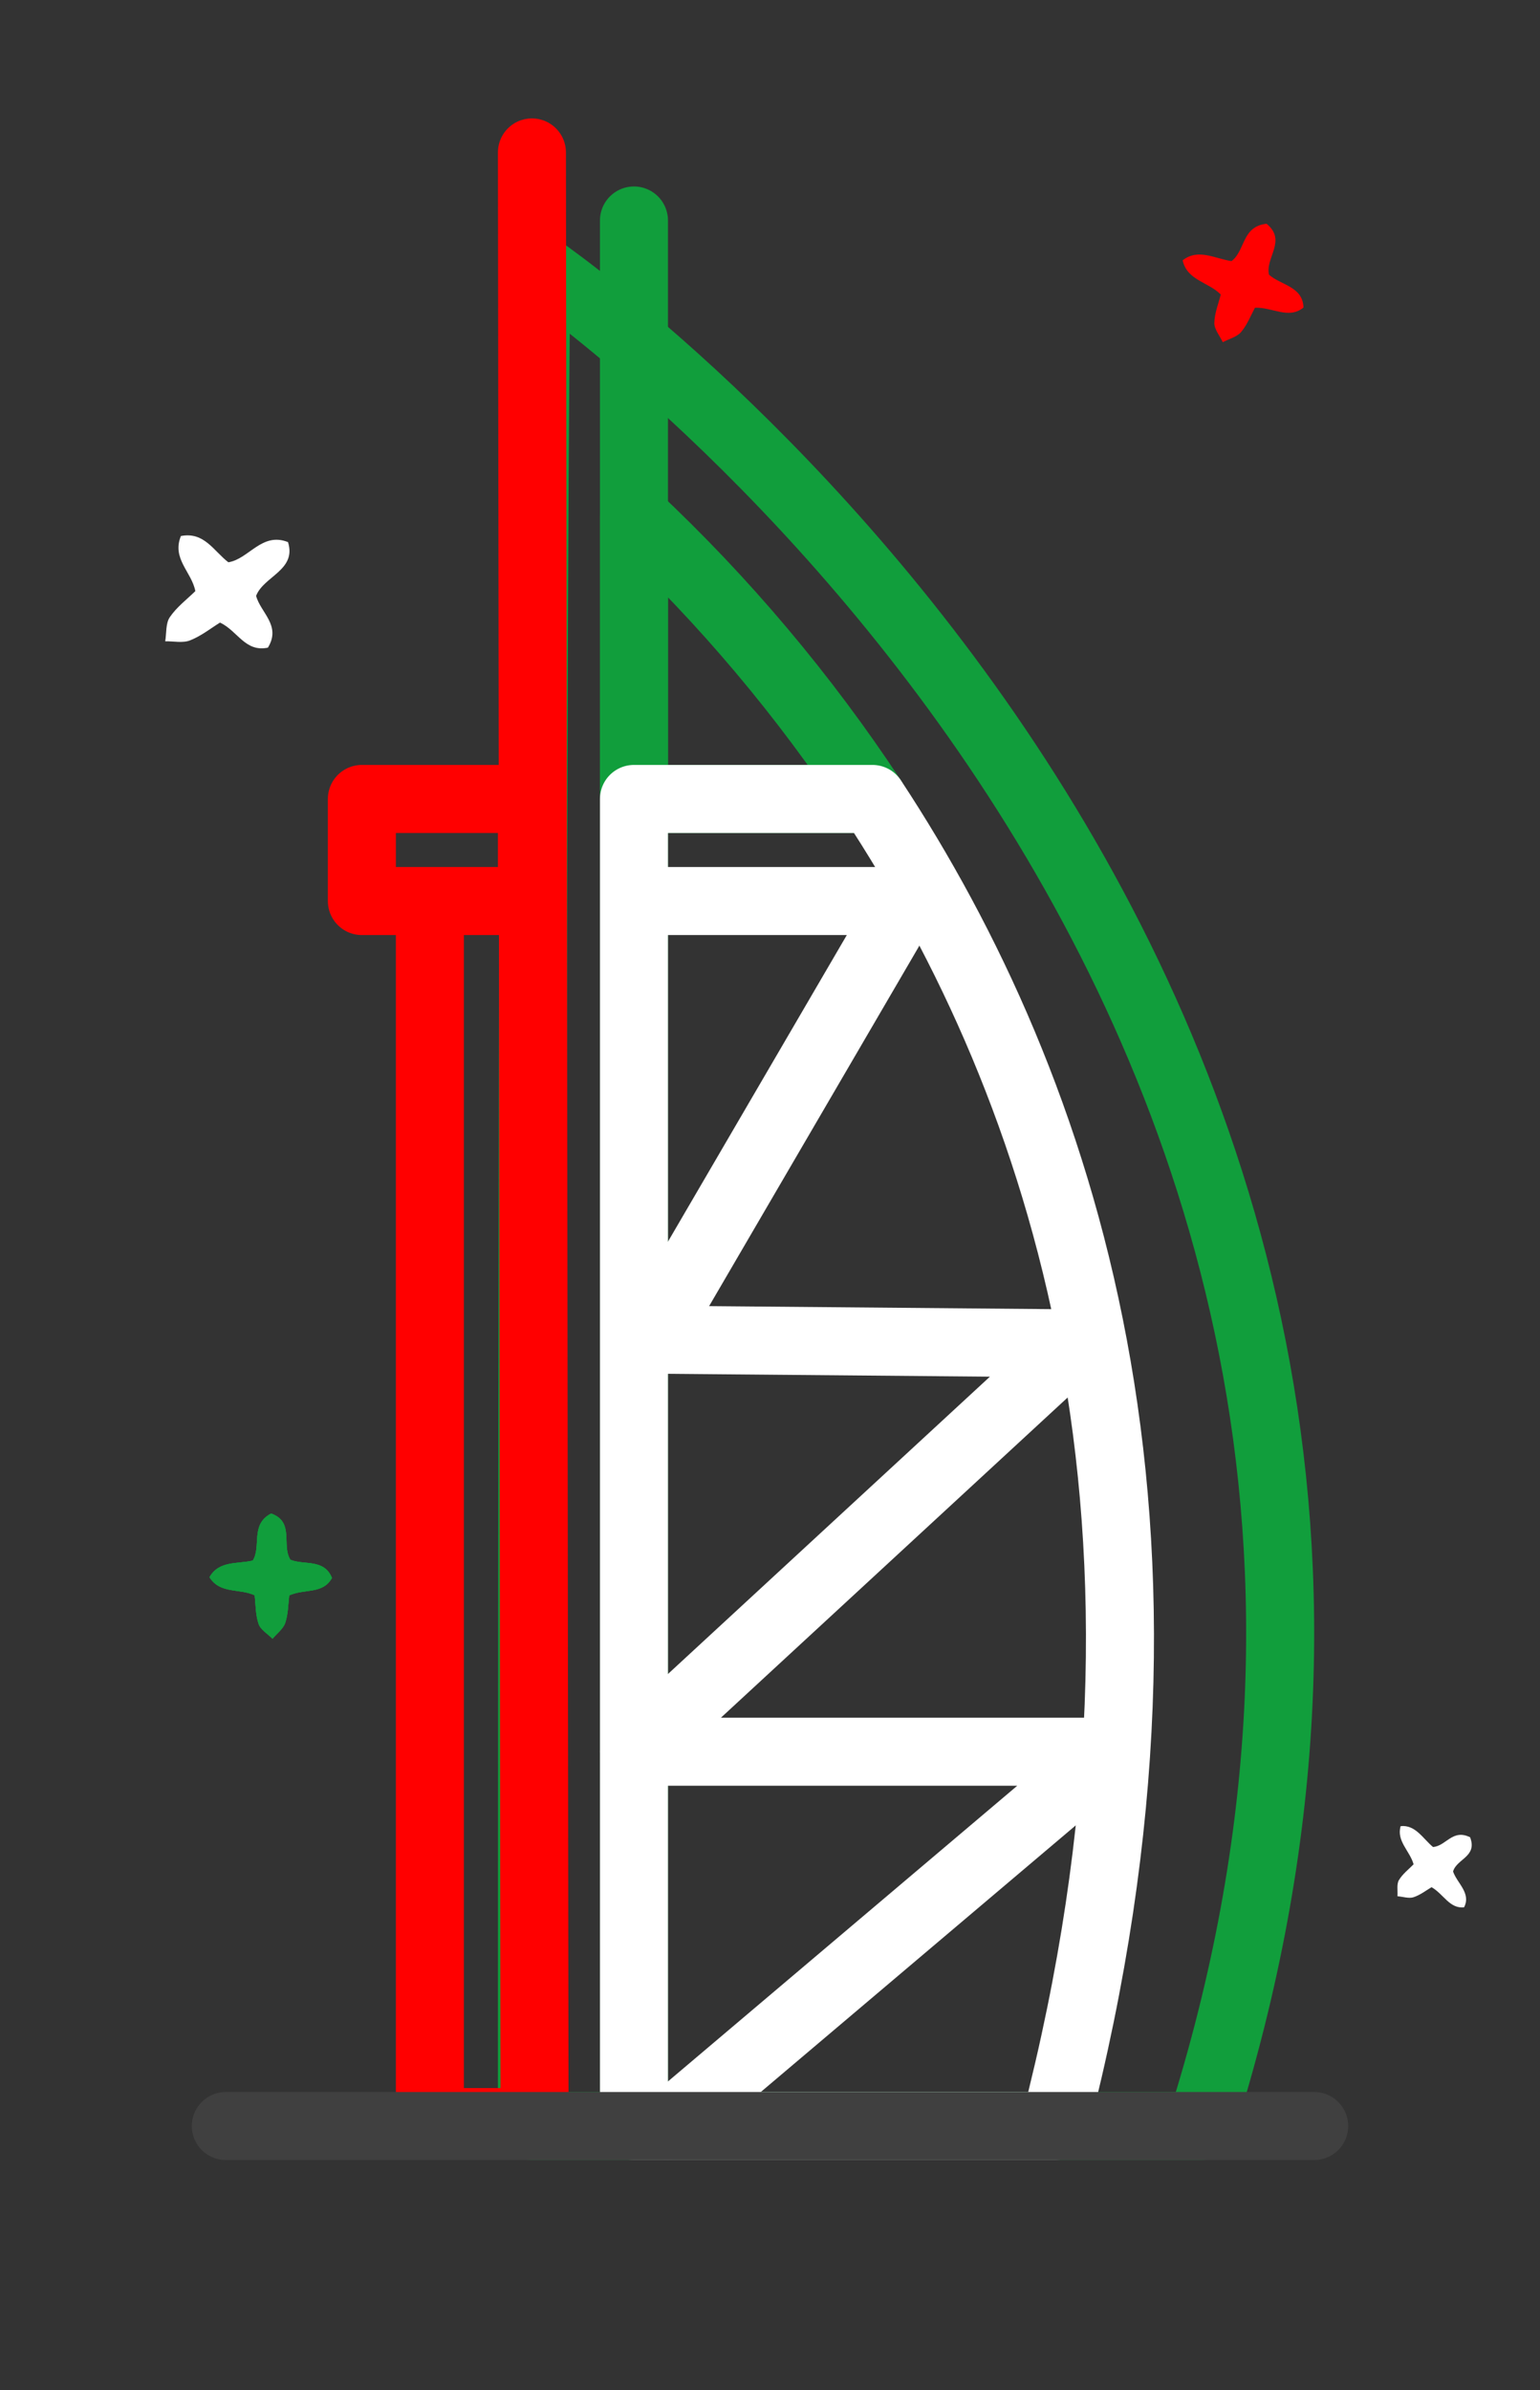 <svg width="566" height="878" viewBox="0 0 566 878" fill="none" xmlns="http://www.w3.org/2000/svg">
<rect x="0" y="0" width="566" height="878" fill="#333333" stroke="none"/>
<path d="M106.746 573.004C111.781 575.036 119.144 572.541 122 579.664C118.678 585.741 111.929 583.528 106.302 586.083C105.921 589.122 105.942 592.804 104.842 596.144C104.123 598.338 101.774 600.068 100.166 602C98.389 600.209 95.766 598.68 95.047 596.567C93.883 593.186 93.989 589.423 93.587 586.043C88.001 583.407 80.893 585.64 77 579.402C80.47 573.245 87.198 574.613 92.91 573.285C96.147 567.993 91.873 560.105 99.638 556C108.354 559.059 103.361 567.691 106.725 572.963L106.746 573.004Z" fill="#119E3C"/>
<path d="M106.746 573.004C111.781 575.036 119.144 572.541 122 579.664C118.678 585.741 111.929 583.528 106.302 586.083C105.921 589.122 105.942 592.804 104.842 596.144C104.123 598.338 101.774 600.068 100.166 602C98.389 600.209 95.766 598.68 95.047 596.567C93.883 593.186 93.989 589.423 93.587 586.043C88.001 583.407 80.893 585.64 77 579.402C80.47 573.245 87.198 574.613 92.91 573.285C96.147 567.993 91.873 560.105 99.638 556C108.354 559.059 103.361 567.691 106.725 572.963L106.746 573.004Z" fill="#119E3C"/>
<path d="M106.746 573.004C111.781 575.036 119.144 572.541 122 579.664C118.678 585.741 111.929 583.528 106.302 586.083C105.921 589.122 105.942 592.804 104.842 596.144C104.123 598.338 101.774 600.068 100.166 602C98.389 600.209 95.766 598.68 95.047 596.567C93.883 593.186 93.989 589.423 93.587 586.043C88.001 583.407 80.893 585.64 77 579.402C80.47 573.245 87.198 574.613 92.91 573.285C96.147 567.993 91.873 560.105 99.638 556C108.354 559.059 103.361 567.691 106.725 572.963L106.746 573.004Z" fill="#119E3C"/>
<path d="M466.397 100.911C470.642 104.736 478.825 105.184 479.075 112.974C473.593 117.433 467.718 112.786 461.229 113.054C459.754 115.77 458.444 119.244 456.148 121.971C454.644 123.762 451.695 124.499 449.407 125.707C448.297 123.346 446.255 120.91 446.308 118.648C446.379 115.024 447.844 111.522 448.668 108.187C444.098 103.584 436.26 102.987 434.665 95.636C440.323 91.158 446.482 95.001 452.611 95.921C457.726 92.168 456.351 83.12 465.514 82.205C473.029 88.395 464.97 94.624 466.391 100.865L466.397 100.911Z" fill="#FF0000"/>
<path d="M197.337 97.888C195.5 143.5 195.5 781 195.5 781H441.362C576.575 356 197.337 97.888 197.337 97.888ZM233 293.5V189.512C266.181 220.63 295.598 255.531 320.65 293.5H233Z" stroke="#119E3C" stroke-width="25" stroke-linecap="round" stroke-linejoin="round"/>
<path d="M195.5 56L196.462 779.562" stroke="#FF0000" stroke-width="25" stroke-linecap="round" stroke-linejoin="round"/>
<path d="M233 81V781" stroke="#119E3C" stroke-width="25" stroke-linecap="round" stroke-linejoin="round"/>
<path d="M233 293.5V781H387.637C444.812 560.3 390.663 399.812 320.65 293.5H233Z" stroke="white" stroke-width="25" stroke-linecap="round" stroke-linejoin="round"/>
<path d="M244.687 331H333L238.962 492.125L395.5 493.5L233 643.5H408L245.5 781" stroke="white" stroke-width="25" stroke-linecap="round" stroke-linejoin="round"/>
<path d="M195.5 293.5H133V331H195.5V293.5Z" stroke="#FF0000" stroke-width="25" stroke-linecap="round" stroke-linejoin="round"/>
<path d="M196.462 779.562H158V331.962" stroke="#FF0000" stroke-width="25" stroke-linecap="round" stroke-linejoin="round"/>
<path d="M83 781H483" stroke="#404040" stroke-width="25" stroke-linecap="round" stroke-linejoin="round"/>
<path d="M94.124 218.883C95.72 225.037 103.463 229.762 98.462 237.92C90.07 239.658 87.425 231.809 80.865 228.704C77.586 230.734 73.958 233.632 69.865 235.245C67.18 236.307 63.786 235.531 60.723 235.583C61.221 232.572 60.855 228.998 62.43 226.694C64.941 222.996 68.74 220.151 71.796 217.144C70.403 210.019 63.1 205.32 66.483 196.914C75.061 195.247 78.527 202.416 83.933 206.558C91.487 205.356 96.23 195.315 105.853 199.146C109.071 209.44 96.954 211.661 94.148 218.832L94.124 218.883Z" fill="white"/>
<path d="M534.048 687.503C535.481 691.767 540.782 695.469 538.095 700.653C532.801 701.277 530.58 695.798 526.148 693.269C524.168 694.425 522.02 696.145 519.488 696.966C517.827 697.508 515.588 696.76 513.618 696.594C513.741 694.592 513.27 692.152 514.134 690.699C515.509 688.365 517.77 686.692 519.543 684.861C518.176 679.954 513.161 676.299 514.789 670.841C520.208 670.278 522.913 675.351 526.669 678.504C531.46 678.189 533.856 671.715 540.311 674.937C543.062 682.105 535.398 682.809 534.06 687.471L534.048 687.503Z" fill="white"/>
</svg>
